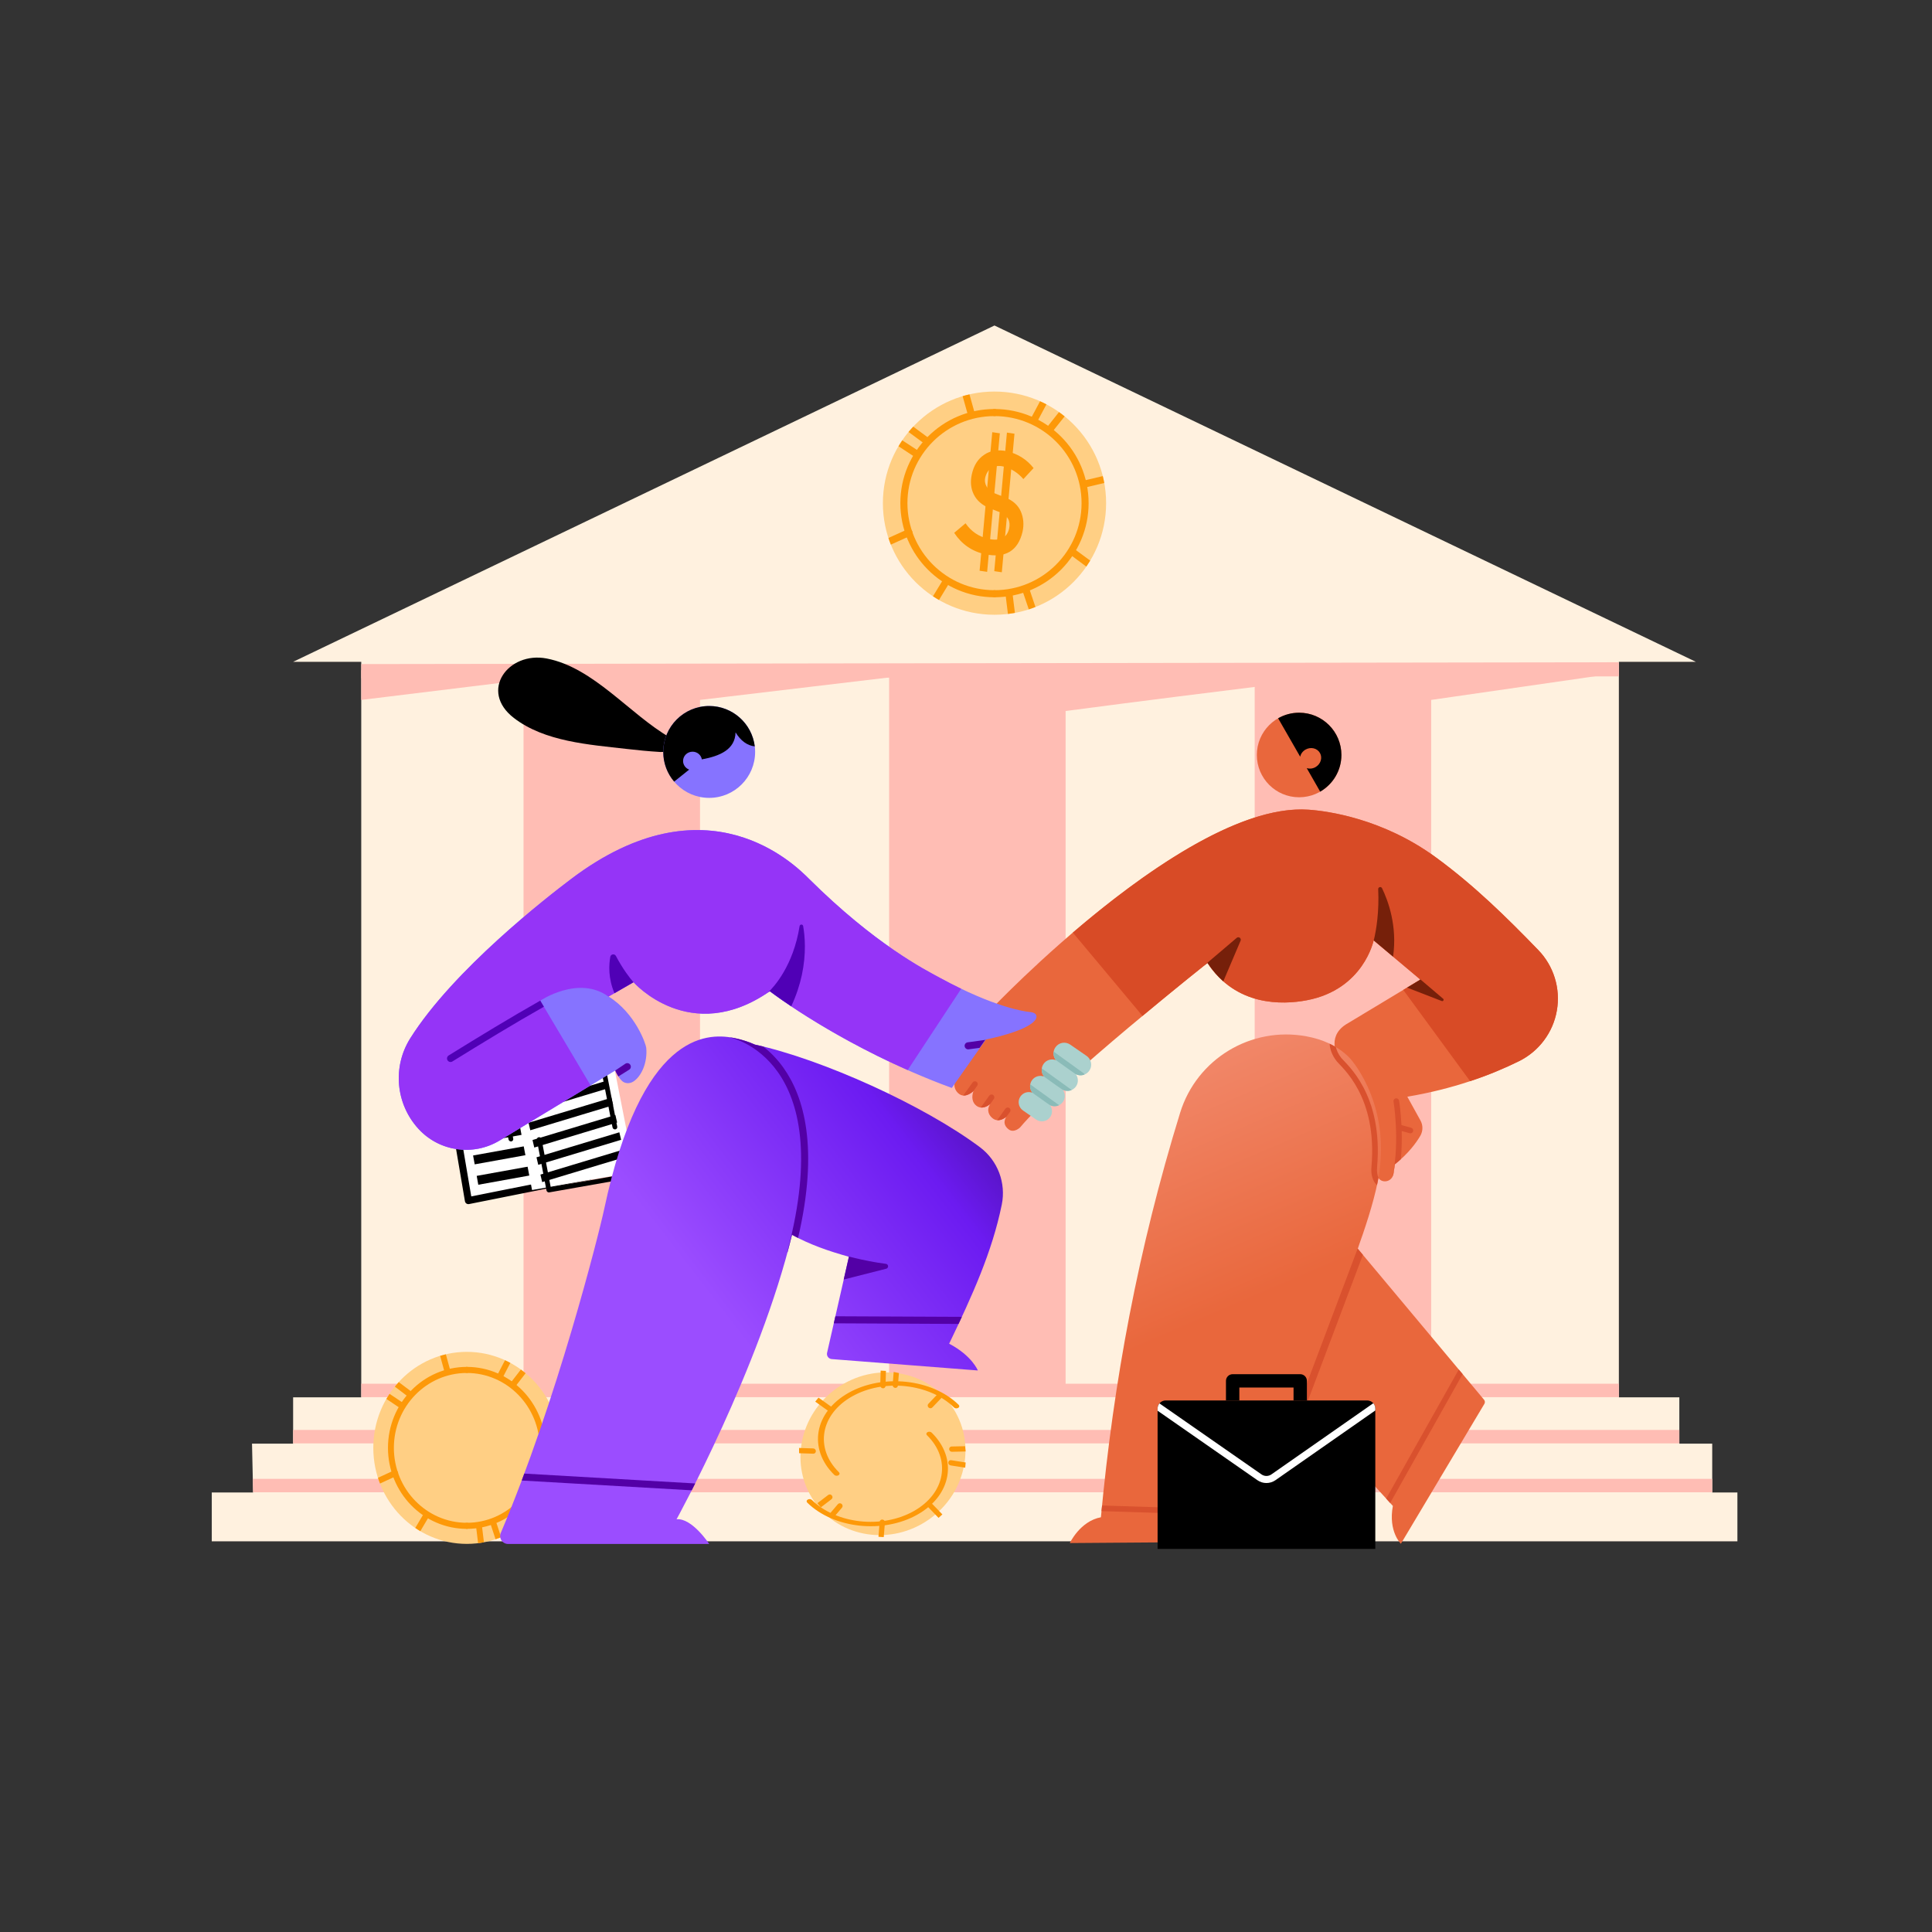 <svg width="54" height="54" viewBox="0 0 54 54" fill="none" xmlns="http://www.w3.org/2000/svg">
<rect x="0" y="0" width="54" height="54" fill="#333333" stroke="none"/>
<g id="payments 1">
<g id="Group">
<g id="7   BANK DEAL">
<g id="Group_2">
<g id="Group_3">
<path id="Vector" fill-rule="evenodd" clip-rule="evenodd" d="M7.074 41.711L7.044 40.35H8.193V39.055H46.938V40.35H47.857V41.716H48.561V43.081H5.919V41.716H7.074V41.711ZM10.097 18.498H8.193L27.796 9.098L47.4 18.498H45.248V39.055H10.097V18.498Z" fill="#FFF1DF"/>
<path id="Vector_2" fill-rule="evenodd" clip-rule="evenodd" d="M47.857 41.71H7.075L7.066 41.334H47.857V41.71ZM46.938 40.343H8.193V39.967H46.938V40.343ZM45.248 39.052H10.098V38.676H45.248V39.052ZM45.248 18.905L10.098 18.957V18.561L45.248 18.51V18.905Z" fill="#FFBDB4"/>
<path id="Vector_3" fill-rule="evenodd" clip-rule="evenodd" d="M45.248 18.806L40.002 19.563V38.764H35.069V19.2C34.152 19.313 31.892 19.594 29.784 19.873V38.764H24.851V18.935L19.566 19.563V38.764H14.633V19.008L10.097 19.563V18.733C10.097 18.733 13.434 18.835 14.633 18.911V18.8H19.566V18.733H25.385L25.208 18.8H29.784V18.917L35.069 18.809V18.8H40.002V18.733L45.248 18.8V18.806Z" fill="#FFBDB4"/>
</g>
<g id="Group_4">
<g id="Group_5">
<path id="Vector_4" d="M27.796 17.183C29.519 17.183 30.916 15.786 30.916 14.063C30.916 12.34 29.519 10.944 27.796 10.944C26.073 10.944 24.677 12.34 24.677 14.063C24.677 15.786 26.073 17.183 27.796 17.183Z" fill="#FFCF84"/>
</g>
<g id="Group_6">
<path id="Vector_5" fill-rule="evenodd" clip-rule="evenodd" d="M27.796 11.63C29.139 11.63 30.23 12.72 30.23 14.063C30.23 15.406 29.139 16.496 27.796 16.496C27.742 16.496 27.698 16.541 27.698 16.595C27.698 16.65 27.742 16.694 27.796 16.694C29.248 16.694 30.427 15.515 30.427 14.063C30.427 12.611 29.248 11.432 27.796 11.432C27.742 11.432 27.698 11.476 27.698 11.531C27.698 11.586 27.742 11.63 27.796 11.63Z" fill="#FD9909"/>
</g>
<g id="Group_7">
<path id="Vector_6" fill-rule="evenodd" clip-rule="evenodd" d="M27.796 16.496C26.453 16.496 25.363 15.406 25.363 14.063C25.363 12.72 26.453 11.63 27.796 11.63C27.851 11.63 27.895 11.586 27.895 11.531C27.895 11.476 27.851 11.432 27.796 11.432C26.344 11.432 25.165 12.611 25.165 14.063C25.165 15.515 26.344 16.694 27.796 16.694C27.851 16.694 27.895 16.65 27.895 16.595C27.895 16.541 27.851 16.496 27.796 16.496Z" fill="#FD9909"/>
</g>
<path id="Vector_7" fill-rule="evenodd" clip-rule="evenodd" d="M28.172 17.16L28.108 16.646C28.101 16.592 28.14 16.543 28.194 16.536C28.248 16.529 28.297 16.568 28.304 16.622L28.367 17.131C28.303 17.142 28.238 17.152 28.172 17.16ZM28.755 17.032L28.578 16.511C28.561 16.459 28.589 16.403 28.641 16.386C28.692 16.368 28.748 16.396 28.766 16.447L28.941 16.965C28.88 16.99 28.818 17.012 28.755 17.032ZM26.077 16.666L26.352 16.214C26.38 16.167 26.441 16.152 26.487 16.181C26.534 16.209 26.549 16.27 26.52 16.317L26.245 16.77C26.188 16.737 26.131 16.702 26.077 16.666ZM30.363 15.836L29.909 15.5C29.865 15.467 29.856 15.405 29.888 15.361C29.921 15.318 29.983 15.308 30.026 15.341L30.471 15.669C30.436 15.726 30.401 15.781 30.363 15.836ZM24.832 15.036L25.365 14.796C25.415 14.773 25.474 14.795 25.496 14.845C25.518 14.895 25.496 14.953 25.446 14.976L24.899 15.222C24.875 15.161 24.852 15.099 24.832 15.036ZM30.823 13.307C30.839 13.37 30.853 13.435 30.865 13.5L30.339 13.624C30.286 13.636 30.233 13.604 30.22 13.55C30.208 13.497 30.241 13.444 30.294 13.432L30.823 13.307ZM25.219 12.307L25.689 12.614C25.734 12.644 25.747 12.705 25.717 12.751C25.688 12.797 25.626 12.809 25.581 12.78L25.113 12.473C25.146 12.417 25.182 12.361 25.219 12.307ZM25.526 11.925L25.908 12.207C25.952 12.239 25.961 12.301 25.929 12.345C25.896 12.389 25.834 12.398 25.791 12.366L25.394 12.074C25.436 12.023 25.48 11.973 25.526 11.925ZM29.599 11.518C29.653 11.556 29.706 11.596 29.757 11.638L29.415 12.068C29.381 12.111 29.319 12.118 29.276 12.084C29.233 12.05 29.226 11.988 29.26 11.946L29.599 11.518ZM29.07 11.215C29.13 11.242 29.19 11.271 29.248 11.302L29.007 11.754C28.981 11.802 28.921 11.82 28.873 11.794C28.825 11.769 28.807 11.709 28.832 11.661L29.07 11.215ZM27.097 11.023L27.236 11.519C27.251 11.571 27.22 11.626 27.167 11.641C27.115 11.655 27.06 11.625 27.046 11.572L26.906 11.073C26.969 11.054 27.032 11.037 27.097 11.023Z" fill="#FD9909"/>
</g>
<g id="Group_8">
<g id="Group_9">
<path id="Vector_8" d="M26.987 14.626C27.145 14.856 27.358 14.999 27.629 15.062C27.954 15.13 28.142 15.034 28.205 14.777C28.251 14.566 28.17 14.415 27.964 14.324C27.866 14.286 27.762 14.246 27.648 14.201C27.444 14.114 27.3 13.987 27.219 13.823C27.135 13.655 27.117 13.468 27.162 13.261C27.215 13.015 27.328 12.831 27.507 12.712C27.679 12.592 27.894 12.56 28.149 12.612C28.457 12.688 28.703 12.847 28.889 13.083L28.604 13.391C28.449 13.211 28.26 13.091 28.038 13.037C27.923 13.012 27.819 13.023 27.728 13.073C27.633 13.123 27.569 13.217 27.536 13.352C27.518 13.435 27.53 13.513 27.572 13.593C27.613 13.672 27.694 13.736 27.809 13.791C27.873 13.817 27.964 13.854 28.079 13.896C28.304 13.983 28.454 14.116 28.532 14.295C28.607 14.47 28.625 14.657 28.581 14.86C28.454 15.398 28.102 15.608 27.533 15.491C27.167 15.41 26.878 15.21 26.67 14.893L26.987 14.626Z" fill="#FD9909"/>
</g>
<g id="Group_10">
<path id="Vector_9" fill-rule="evenodd" clip-rule="evenodd" d="M27.734 12.08L27.38 15.952L27.591 15.983L27.946 12.111L27.734 12.08Z" fill="#FD9909"/>
</g>
<g id="Group_11">
<path id="Vector_10" fill-rule="evenodd" clip-rule="evenodd" d="M28.144 12.091L27.79 15.964L28.001 15.995L28.355 12.123L28.144 12.091Z" fill="#FD9909"/>
</g>
</g>
</g>
<g id="Group_12">
<g id="Group_13">
<g id="Group_14">
<path id="Vector_11" fill-rule="evenodd" clip-rule="evenodd" d="M15.802 29.046L16.475 32.88L13.084 33.557L12.423 29.664L15.802 29.046Z" fill="white"/>
</g>
<g id="Group_15">
<path id="Vector_12" fill-rule="evenodd" clip-rule="evenodd" d="M12.53 29.745L12.883 31.823C12.892 31.877 12.856 31.928 12.802 31.937C12.748 31.946 12.697 31.91 12.688 31.856L12.319 29.681C12.31 29.628 12.345 29.578 12.399 29.568L15.777 28.949C15.803 28.945 15.829 28.95 15.851 28.965C15.872 28.981 15.887 29.004 15.892 29.029L16.222 30.913C16.232 30.966 16.196 31.018 16.142 31.027C16.088 31.037 16.037 31 16.028 30.947L15.714 29.162L12.53 29.745Z" fill="black"/>
</g>
<g id="Group_16">
<path id="Vector_13" fill-rule="evenodd" clip-rule="evenodd" d="M16.369 32.802L16.043 30.945C16.033 30.891 16.069 30.84 16.123 30.831C16.176 30.821 16.227 30.857 16.237 30.911L16.58 32.862C16.589 32.915 16.554 32.966 16.502 32.976L13.111 33.654C13.085 33.659 13.058 33.654 13.036 33.639C13.014 33.623 12.999 33.6 12.995 33.574L12.703 31.854C12.694 31.8 12.73 31.749 12.784 31.74C12.837 31.731 12.888 31.767 12.897 31.821L13.172 33.44L16.369 32.802Z" fill="black"/>
</g>
<path id="Vector_14" fill-rule="evenodd" clip-rule="evenodd" d="M16.096 32.622L16.052 32.374L13.324 32.866L13.368 33.114L16.096 32.622ZM15.996 32.052L15.952 31.805L13.223 32.296L13.268 32.544L15.996 32.052ZM15.896 31.482L15.851 31.234L13.123 31.726L13.168 31.974L15.896 31.482ZM15.796 30.913L15.751 30.665L13.023 31.157L13.068 31.405L15.796 30.913ZM15.696 30.343L15.651 30.095L12.923 30.587L12.968 30.835L15.696 30.343ZM15.596 29.773L15.551 29.525L12.823 30.017L12.868 30.265L15.596 29.773Z" fill="black"/>
</g>
<g id="Group_17">
<g id="Group_18">
<path id="Vector_15" fill-rule="evenodd" clip-rule="evenodd" d="M17.099 29.483L17.742 32.756L14.871 33.262L14.237 29.938L17.099 29.483Z" fill="white"/>
</g>
<g id="Group_19">
<path id="Vector_16" fill-rule="evenodd" clip-rule="evenodd" d="M18.131 32.7L17.899 31.521C17.892 31.485 17.916 31.45 17.952 31.445C17.988 31.439 18.024 31.465 18.031 31.501L18.276 32.745C18.283 32.781 18.26 32.815 18.224 32.821L15.354 33.327C15.336 33.331 15.318 33.326 15.303 33.316C15.288 33.305 15.277 33.289 15.274 33.271L15.005 31.861C14.998 31.825 15.022 31.791 15.058 31.785C15.094 31.78 15.13 31.805 15.137 31.842L15.393 33.183L18.131 32.7Z" fill="black"/>
</g>
<g id="Group_20">
<path id="Vector_17" fill-rule="evenodd" clip-rule="evenodd" d="M13.996 29.985L14.345 31.827C14.352 31.863 14.328 31.897 14.292 31.903C14.255 31.908 14.22 31.882 14.213 31.846L13.851 29.939C13.844 29.903 13.868 29.869 13.904 29.863L16.777 29.413C16.794 29.41 16.812 29.414 16.827 29.425C16.842 29.435 16.853 29.451 16.856 29.469L17.252 31.491C17.259 31.527 17.235 31.561 17.199 31.567C17.162 31.572 17.127 31.547 17.12 31.511L16.737 29.555L13.996 29.985Z" fill="black"/>
</g>
<path id="Vector_18" fill-rule="evenodd" clip-rule="evenodd" d="M17.47 32.341L17.421 32.131L15.105 32.83L15.154 33.04L17.47 32.341ZM17.36 31.858L17.311 31.648L14.995 32.347L15.044 32.557L17.36 31.858ZM17.249 31.375L17.2 31.165L14.884 31.864L14.933 32.074L17.249 31.375ZM17.138 30.892L17.089 30.682L14.773 31.381L14.822 31.591L17.138 30.892ZM17.027 30.409L16.978 30.199L14.663 30.898L14.712 31.108L17.027 30.409ZM16.917 29.926L16.868 29.716L14.552 30.416L14.601 30.625L16.917 29.926Z" fill="black"/>
</g>
</g>
<g id="COINS">
<g id="Group_21">
<g id="Group_22">
<path id="Vector_19" d="M13.048 43.152C14.491 43.152 15.661 41.951 15.661 40.468C15.661 38.986 14.491 37.785 13.048 37.785C11.604 37.785 10.434 38.986 10.434 40.468C10.434 41.951 11.604 43.152 13.048 43.152Z" fill="#FFCF84"/>
</g>
<g id="Group_23">
<path id="Vector_20" fill-rule="evenodd" clip-rule="evenodd" d="M13.048 38.375C14.173 38.375 15.086 39.313 15.086 40.468C15.086 41.624 14.173 42.562 13.048 42.562C13.002 42.562 12.965 42.6 12.965 42.647C12.965 42.694 13.002 42.732 13.048 42.732C14.264 42.732 15.252 41.718 15.252 40.468C15.252 39.219 14.264 38.205 13.048 38.205C13.002 38.205 12.965 38.243 12.965 38.29C12.965 38.337 13.002 38.375 13.048 38.375Z" fill="#FD9909"/>
</g>
<g id="Group_24">
<path id="Vector_21" fill-rule="evenodd" clip-rule="evenodd" d="M13.048 42.562C11.923 42.562 11.009 41.624 11.009 40.468C11.009 39.313 11.923 38.375 13.048 38.375C13.094 38.375 13.131 38.337 13.131 38.29C13.131 38.243 13.094 38.205 13.048 38.205C11.831 38.205 10.844 39.219 10.844 40.468C10.844 41.718 11.831 42.732 13.048 42.732C13.094 42.732 13.131 42.694 13.131 42.647C13.131 42.6 13.094 42.562 13.048 42.562Z" fill="#FD9909"/>
</g>
<path id="Vector_22" fill-rule="evenodd" clip-rule="evenodd" d="M13.363 43.133L13.309 42.691C13.303 42.644 13.336 42.602 13.381 42.596C13.427 42.59 13.468 42.623 13.473 42.67L13.526 43.107C13.472 43.117 13.418 43.126 13.363 43.133ZM13.851 43.023L13.703 42.574C13.689 42.53 13.712 42.481 13.755 42.466C13.798 42.451 13.845 42.475 13.86 42.52L14.007 42.965C13.956 42.986 13.904 43.005 13.851 43.023ZM11.607 42.707L11.837 42.319C11.861 42.279 11.912 42.266 11.951 42.29C11.99 42.315 12.003 42.367 11.979 42.407L11.748 42.797C11.7 42.768 11.653 42.739 11.607 42.707ZM15.198 41.993L14.818 41.704C14.781 41.676 14.774 41.623 14.801 41.585C14.828 41.548 14.88 41.54 14.916 41.568L15.288 41.85C15.26 41.899 15.23 41.947 15.198 41.993ZM10.564 41.305L11.011 41.099C11.053 41.079 11.102 41.098 11.121 41.141C11.139 41.184 11.121 41.234 11.079 41.254L10.621 41.465C10.6 41.413 10.581 41.359 10.564 41.305ZM15.584 39.818C15.597 39.873 15.609 39.928 15.619 39.984L15.178 40.091C15.134 40.101 15.089 40.073 15.079 40.027C15.068 39.982 15.096 39.936 15.14 39.925L15.584 39.818ZM10.888 38.958L11.282 39.222C11.32 39.248 11.331 39.3 11.306 39.34C11.281 39.379 11.23 39.39 11.192 39.364L10.8 39.101C10.828 39.052 10.857 39.004 10.888 38.958ZM11.145 38.63L11.466 38.871C11.502 38.899 11.51 38.952 11.483 38.99C11.456 39.028 11.404 39.036 11.367 39.008L11.036 38.757C11.071 38.714 11.107 38.671 11.145 38.63ZM14.559 38.279C14.604 38.312 14.648 38.346 14.691 38.382L14.404 38.753C14.376 38.789 14.323 38.795 14.288 38.766C14.252 38.737 14.246 38.684 14.274 38.647L14.559 38.279ZM14.115 38.019C14.166 38.042 14.215 38.067 14.264 38.093L14.062 38.482C14.04 38.523 13.99 38.539 13.95 38.517C13.91 38.495 13.895 38.443 13.916 38.402L14.115 38.019ZM12.462 37.853L12.579 38.28C12.591 38.325 12.565 38.372 12.521 38.385C12.477 38.397 12.431 38.371 12.419 38.326L12.302 37.896C12.354 37.88 12.408 37.866 12.462 37.853Z" fill="#FD9909"/>
</g>
<g id="Group_25">
<g id="Group_26">
<path id="Vector_23" d="M22.768 41.978C23.48 42.991 24.913 43.209 25.969 42.466C27.025 41.723 27.303 40.299 26.59 39.287C25.878 38.275 24.445 38.056 23.389 38.8C22.334 39.543 22.055 40.966 22.768 41.978Z" fill="#FFCF84"/>
</g>
<g id="Group_27">
<path id="Vector_24" fill-rule="evenodd" clip-rule="evenodd" d="M25.909 40.115C26.593 40.786 26.427 41.737 25.54 42.236C24.652 42.736 23.377 42.596 22.693 41.925C22.665 41.898 22.614 41.892 22.578 41.913C22.541 41.933 22.535 41.971 22.563 41.999C23.302 42.724 24.681 42.875 25.64 42.335C26.6 41.795 26.779 40.767 26.04 40.042C26.012 40.015 25.96 40.009 25.924 40.029C25.888 40.05 25.881 40.088 25.909 40.115Z" fill="#FD9909"/>
</g>
<g id="Group_28">
<path id="Vector_25" fill-rule="evenodd" clip-rule="evenodd" d="M23.449 41.15C22.765 40.478 22.931 39.528 23.818 39.029C24.706 38.529 25.981 38.669 26.665 39.34C26.693 39.367 26.744 39.373 26.78 39.352C26.817 39.332 26.823 39.294 26.796 39.266C26.056 38.541 24.677 38.39 23.718 38.93C22.758 39.47 22.579 40.498 23.318 41.223C23.346 41.251 23.398 41.256 23.434 41.236C23.47 41.216 23.477 41.177 23.449 41.15Z" fill="#FD9909"/>
</g>
<path id="Vector_26" fill-rule="evenodd" clip-rule="evenodd" d="M22.848 42.014L23.148 41.785C23.18 41.76 23.227 41.767 23.252 41.8C23.278 41.833 23.273 41.879 23.241 41.903L22.944 42.13C22.91 42.093 22.878 42.054 22.848 42.014ZM23.159 42.347L23.42 42.041C23.446 42.011 23.493 42.008 23.524 42.035C23.556 42.062 23.56 42.109 23.534 42.139L23.275 42.443C23.235 42.413 23.197 42.38 23.159 42.347ZM22.334 40.471L22.729 40.484C22.77 40.485 22.803 40.519 22.804 40.56C22.804 40.601 22.772 40.633 22.731 40.631L22.335 40.618C22.333 40.569 22.333 40.52 22.334 40.471ZM24.553 42.954L24.587 42.536C24.59 42.496 24.626 42.467 24.667 42.472C24.707 42.477 24.738 42.514 24.734 42.554L24.701 42.963C24.652 42.962 24.602 42.959 24.553 42.954ZM22.877 39.064L23.24 39.323C23.274 39.347 23.283 39.394 23.26 39.426C23.237 39.459 23.192 39.466 23.158 39.442L22.786 39.176C22.815 39.138 22.845 39.101 22.877 39.064ZM26.34 42.328C26.305 42.361 26.27 42.394 26.233 42.425L25.947 42.129C25.918 42.099 25.918 42.052 25.947 42.025C25.976 41.997 26.022 41.999 26.051 42.029L26.34 42.328ZM24.762 38.317L24.752 38.735C24.751 38.776 24.717 38.806 24.677 38.804C24.636 38.801 24.603 38.766 24.604 38.725L24.614 38.309C24.663 38.31 24.712 38.313 24.762 38.317ZM25.125 38.377L25.097 38.728C25.094 38.769 25.058 38.797 25.018 38.792C24.977 38.788 24.947 38.751 24.95 38.71L24.978 38.346C25.027 38.355 25.076 38.365 25.125 38.377ZM26.991 40.877C26.988 40.926 26.984 40.975 26.978 41.023L26.57 40.959C26.529 40.952 26.5 40.914 26.505 40.874C26.509 40.834 26.546 40.806 26.586 40.813L26.991 40.877ZM26.975 40.422C26.981 40.471 26.986 40.52 26.99 40.569L26.608 40.578C26.567 40.579 26.532 40.547 26.529 40.506C26.527 40.465 26.557 40.431 26.598 40.43L26.975 40.422ZM26.318 39.068L26.058 39.34C26.03 39.369 25.984 39.369 25.953 39.34C25.923 39.312 25.921 39.265 25.949 39.236L26.21 38.962C26.247 38.996 26.283 39.032 26.318 39.068Z" fill="#FD9909"/>
</g>
</g>
<g id="CHARACTERS">
<g id="Group_29">
<path id="Vector_27" fill-rule="evenodd" clip-rule="evenodd" d="M18.745 21.021C18.739 21.01 18.47 21.02 18.449 21.018C18.134 20.999 17.819 20.968 17.506 20.932C16.464 20.812 15.22 20.73 14.361 20.066C13.383 19.31 14.207 18.2 15.278 18.405C16.599 18.659 17.599 19.967 18.734 20.619" fill="black"/>
<g id="Group_30">
<path id="Vector_28" d="M19.822 22.301C20.531 22.301 21.106 21.726 21.106 21.017C21.106 20.308 20.531 19.733 19.822 19.733C19.113 19.733 18.538 20.308 18.538 21.017C18.538 21.726 19.113 22.301 19.822 22.301Z" fill="#8673FF"/>
</g>
<path id="Vector_29" fill-rule="evenodd" clip-rule="evenodd" d="M19.262 21.511L18.843 21.847C18.652 21.623 18.538 21.334 18.538 21.017C18.538 20.309 19.113 19.733 19.822 19.733C20.478 19.733 21.02 20.227 21.096 20.862C20.882 20.837 20.703 20.705 20.559 20.47C20.547 20.949 20.126 21.131 19.617 21.225C19.596 21.103 19.488 21.01 19.357 21.01C19.211 21.01 19.092 21.126 19.092 21.269C19.092 21.379 19.163 21.473 19.262 21.511Z" fill="black"/>
</g>
<g id="Group_31">
<g id="Group_32">
<path id="Vector_30" fill-rule="evenodd" clip-rule="evenodd" d="M27.718 28.194C27.718 28.194 33.21 22.399 36.57 22.631C37.109 22.668 38.643 22.877 40.125 23.958C41.194 24.738 42.108 25.636 42.995 26.553C43.429 27.001 43.622 27.63 43.515 28.245C43.408 28.86 43.014 29.386 42.454 29.662C41.647 30.059 40.609 30.439 39.335 30.653C39.335 30.653 39.562 31.062 39.702 31.317C39.776 31.45 39.775 31.611 39.7 31.743C39.584 31.941 39.366 32.242 38.988 32.541C38.988 32.541 38.966 32.682 38.946 32.816C38.936 32.879 38.901 32.936 38.85 32.973C38.798 33.011 38.734 33.026 38.671 33.016C38.575 33.001 38.501 32.922 38.493 32.825C38.488 32.766 38.491 32.704 38.501 32.654C38.501 32.654 38.746 30.972 37.417 29.579C37.417 29.579 37.052 29.006 37.611 28.638L39.7 27.38L38.395 26.283C38.395 26.283 38.115 27.657 36.525 27.958C35.84 28.088 34.547 28.129 33.75 26.914C33.75 26.914 29.6 30.211 28.509 31.515C28.509 31.515 28.343 31.674 28.199 31.571C28.118 31.513 28.011 31.393 28.13 31.212C28.13 31.212 27.934 31.388 27.762 31.27C27.648 31.192 27.559 31.038 27.677 30.857C27.677 30.857 27.478 31.04 27.297 30.911C27.176 30.824 27.148 30.67 27.208 30.495C27.208 30.495 26.997 30.705 26.817 30.583C26.691 30.498 26.63 30.321 26.716 30.193L27.514 29.048L27.718 28.194Z" fill="#E9673C"/>
<path id="Vector_31" fill-rule="evenodd" clip-rule="evenodd" d="M38.928 32.876C38.928 32.869 38.928 32.862 38.93 32.855C39.127 31.851 38.95 30.79 38.95 30.79C38.942 30.747 38.971 30.706 39.014 30.699C39.057 30.692 39.098 30.721 39.105 30.764C39.105 30.764 39.151 31.04 39.171 31.446L39.442 31.522C39.484 31.534 39.508 31.577 39.497 31.619C39.485 31.661 39.441 31.686 39.399 31.674L39.178 31.612C39.184 31.85 39.18 32.121 39.154 32.401C39.102 32.448 39.047 32.495 38.988 32.542C38.988 32.542 38.966 32.682 38.946 32.816C38.942 32.837 38.937 32.857 38.928 32.876Z" fill="#D9512E"/>
<path id="Vector_32" fill-rule="evenodd" clip-rule="evenodd" d="M29.986 26.066C31.886 24.439 34.596 22.495 36.57 22.631C37.109 22.668 38.643 22.877 40.125 23.958C41.194 24.738 42.108 25.636 42.995 26.553C43.429 27.001 43.622 27.63 43.515 28.245C43.408 28.86 43.014 29.386 42.453 29.662C42.056 29.858 41.602 30.05 41.09 30.219L39.222 27.668L39.7 27.38L38.394 26.283C38.394 26.283 38.115 27.657 36.524 27.958C35.84 28.088 34.547 28.129 33.749 26.914C33.749 26.914 32.935 27.561 31.933 28.395L29.986 26.066Z" fill="#D84B26"/>
<path id="Vector_33" fill-rule="evenodd" clip-rule="evenodd" d="M27.87 31.31L28.101 30.988C28.126 30.953 28.176 30.944 28.211 30.97C28.247 30.995 28.255 31.045 28.229 31.08C28.229 31.08 28.12 31.225 28.129 31.212C28.129 31.212 28.006 31.323 27.87 31.31ZM27.412 30.956L27.65 30.624C27.675 30.589 27.725 30.581 27.76 30.606C27.795 30.631 27.803 30.681 27.778 30.716L27.677 30.858C27.667 30.866 27.547 30.971 27.412 30.956ZM26.922 30.62L27.185 30.255C27.21 30.219 27.26 30.211 27.295 30.236C27.331 30.262 27.339 30.311 27.313 30.347L27.206 30.497C27.19 30.512 27.061 30.631 26.922 30.62Z" fill="#D9512E"/>
</g>
<g id="Group_33">
<g id="Group_34">
<path id="Vector_34" d="M36.311 22.284C36.964 22.284 37.493 21.755 37.493 21.102C37.493 20.45 36.964 19.92 36.311 19.92C35.658 19.92 35.129 20.45 35.129 21.102C35.129 21.755 35.658 22.284 36.311 22.284Z" fill="#E9673C"/>
</g>
<path id="Vector_35" fill-rule="evenodd" clip-rule="evenodd" d="M35.724 20.076C35.897 19.977 36.097 19.92 36.311 19.92C36.963 19.92 37.493 20.45 37.493 21.102C37.493 21.54 37.254 21.922 36.9 22.127L36.524 21.47C36.601 21.494 36.69 21.486 36.769 21.441C36.914 21.358 36.97 21.181 36.893 21.046C36.816 20.911 36.636 20.868 36.49 20.951C36.411 20.996 36.358 21.07 36.34 21.149L35.724 20.076Z" fill="black"/>
</g>
<g id="Group_35">
<path id="Vector_36" fill-rule="evenodd" clip-rule="evenodd" d="M39.677 27.361L39.681 27.358C39.681 27.358 40.093 27.709 40.336 27.915C40.35 27.927 40.353 27.947 40.344 27.963C40.334 27.979 40.315 27.986 40.297 27.979L39.329 27.604L39.7 27.38L39.677 27.361ZM33.635 27.005L34.567 26.213C34.591 26.192 34.627 26.191 34.653 26.21C34.678 26.229 34.688 26.264 34.675 26.293L34.192 27.428C34.034 27.289 33.885 27.119 33.75 26.914C33.75 26.914 33.709 26.946 33.635 27.005ZM38.397 26.285C38.472 25.977 38.55 25.475 38.521 24.853C38.519 24.826 38.537 24.802 38.563 24.795C38.589 24.788 38.616 24.801 38.628 24.825C38.796 25.17 39.06 25.879 38.937 26.739L38.397 26.285Z" fill="#76200A"/>
<g id="Group_36">
<path id="Vector_37" fill-rule="evenodd" clip-rule="evenodd" d="M29.902 43.129C29.902 43.129 30.188 42.516 30.771 42.408C31.124 38.61 31.812 34.905 32.985 31.102C33.449 29.599 34.964 28.681 36.511 28.965C36.957 29.046 37.378 29.225 37.709 29.555C37.855 29.701 38.909 30.993 38.511 33.011C38.385 33.65 38.128 34.402 37.949 34.901C37.949 34.901 41.066 38.628 41.48 39.123C41.507 39.156 41.511 39.202 41.489 39.238C41.191 39.737 39.155 43.149 39.155 43.149C39.155 43.149 38.798 42.804 38.931 42.091L36.327 39.235C36.327 39.235 35.004 42.429 34.765 43.005C34.743 43.059 34.691 43.094 34.633 43.094C33.956 43.099 29.902 43.129 29.902 43.129Z" fill="url(#paint0_linear)"/>
</g>
<path id="Vector_38" fill-rule="evenodd" clip-rule="evenodd" d="M30.803 42.079L35.093 42.216L35.028 42.372L30.787 42.236C30.792 42.184 30.797 42.131 30.803 42.079ZM40.881 38.407L38.856 42.009L38.744 41.886L40.773 38.278L40.881 38.407ZM37.992 34.779C37.977 34.821 37.963 34.861 37.949 34.901L38.093 35.073L36.467 39.388L36.327 39.235L36.168 39.62L37.992 34.779ZM37.163 29.172C37.223 29.2 37.281 29.232 37.338 29.266C37.359 29.358 37.404 29.463 37.49 29.571C37.627 29.742 38.67 30.575 38.49 32.626C38.479 32.748 38.495 32.844 38.529 32.917C38.523 32.948 38.517 32.98 38.511 33.011C38.504 33.05 38.495 33.089 38.487 33.128C38.475 33.117 38.464 33.105 38.453 33.092C38.368 32.989 38.313 32.835 38.333 32.612C38.505 30.636 37.499 29.835 37.367 29.669C37.221 29.488 37.172 29.312 37.163 29.172Z" fill="#D9512E"/>
</g>
</g>
<g id="Group_37">
<path id="Vector_39" fill-rule="evenodd" clip-rule="evenodd" d="M22.136 34.513C21.237 38.239 18.91 42.464 18.91 42.464C19.342 42.422 19.822 43.154 19.822 43.154C19.822 43.154 15.459 43.154 14.2 43.154C14.126 43.154 14.056 43.117 14.016 43.054C13.975 42.992 13.968 42.914 13.997 42.846C15.559 39.165 16.737 34.502 16.888 33.791C17.926 28.904 19.725 28.858 20.501 29.01C20.722 29.053 20.921 29.116 21.1 29.197C22.959 29.598 25.825 30.892 27.395 32.069C27.888 32.441 28.123 33.064 28 33.669C27.731 34.991 27.176 36.21 26.529 37.557C27.168 37.891 27.331 38.305 27.331 38.305C27.331 38.305 24.03 38.048 23.246 37.987C23.205 37.983 23.166 37.962 23.142 37.929C23.117 37.895 23.108 37.853 23.117 37.812C23.254 37.208 23.728 35.125 23.728 35.125C23.159 34.972 22.621 34.779 22.136 34.513Z" fill="url(#paint1_linear)"/>
<path id="Vector_40" fill-rule="evenodd" clip-rule="evenodd" d="M14.654 41.187L19.431 41.463C19.397 41.53 19.365 41.594 19.334 41.655L14.582 41.381C14.606 41.316 14.63 41.252 14.654 41.187ZM26.792 37.004L23.305 36.987L23.349 36.79L26.884 36.806C26.854 36.872 26.823 36.938 26.792 37.004ZM20.388 28.99C20.428 28.996 20.465 29.002 20.501 29.009C20.722 29.053 20.921 29.116 21.1 29.197C21.176 29.214 21.254 29.232 21.334 29.251C21.521 29.398 21.716 29.59 21.896 29.842C22.473 30.651 22.893 32.085 22.306 34.602C22.249 34.574 22.192 34.544 22.136 34.513C22.096 34.678 22.053 34.843 22.009 35.009C22.007 34.996 22.007 34.983 22.011 34.969C22.723 32.28 22.323 30.782 21.735 29.956C21.162 29.153 20.418 29.001 20.418 29.001C20.407 28.999 20.397 28.995 20.388 28.99Z" fill="#5300A6"/>
<path id="Vector_41" fill-rule="evenodd" clip-rule="evenodd" d="M23.508 35.064V35.063C23.508 35.063 24.136 35.246 24.761 35.325C24.794 35.328 24.82 35.355 24.822 35.389C24.825 35.422 24.803 35.453 24.771 35.461C24.38 35.56 23.81 35.705 23.582 35.763L23.727 35.125C23.654 35.105 23.581 35.085 23.508 35.064Z" fill="#5300A6"/>
</g>
<g id="Group_38">
<g id="Group_39">
<path id="Vector_42" fill-rule="evenodd" clip-rule="evenodd" d="M17.197 29.922C17.197 29.922 17.267 30.101 17.387 30.214C17.454 30.278 17.588 30.306 17.707 30.227C17.933 30.076 18.1 29.697 18.063 29.288C18.053 29.182 17.762 28.322 17.01 27.852L17.707 27.453C17.707 27.453 19.29 29.254 21.517 27.705C21.517 27.705 23.561 29.288 26.603 30.409L27.556 29.054C27.556 29.054 28.731 28.83 28.947 28.491C28.979 28.439 29.017 28.303 28.768 28.284C28.655 28.275 27.79 28.159 26.26 27.325C25.84 27.097 24.457 26.395 22.613 24.564C22.226 24.179 19.763 21.699 15.968 24.564C15.302 25.066 12.676 27.101 11.467 29.021C10.965 29.82 11.059 30.855 11.695 31.551C11.695 31.551 11.695 31.551 11.695 31.551C12.277 32.187 13.228 32.324 13.966 31.878C15.297 31.072 17.197 29.922 17.197 29.922Z" fill="#8673FF"/>
<path id="Vector_43" fill-rule="evenodd" clip-rule="evenodd" d="M17.177 29.934L17.481 29.73C17.527 29.701 17.588 29.715 17.617 29.762C17.646 29.808 17.632 29.869 17.586 29.898L17.284 30.087C17.228 30.001 17.197 29.921 17.197 29.921L17.177 29.934ZM27.548 29.064L27.541 29.073C27.534 29.075 27.529 29.076 27.529 29.076L27.381 29.288C27.213 29.311 27.073 29.329 27.073 29.329C27.019 29.336 26.969 29.297 26.962 29.243C26.955 29.189 26.994 29.14 27.048 29.133C27.048 29.133 27.312 29.099 27.548 29.064Z" fill="#5300A6"/>
</g>
<g id="Group_40">
<path id="Vector_44" fill-rule="evenodd" clip-rule="evenodd" d="M16.507 30.336L13.966 31.876C13.228 32.324 12.277 32.187 11.695 31.551C11.695 31.551 11.695 31.551 11.695 31.551C11.059 30.855 10.965 29.82 11.466 29.022C12.676 27.102 15.302 25.066 15.968 24.564C19.763 21.699 22.226 24.179 22.613 24.564C24.457 26.395 25.84 27.097 26.26 27.325C26.476 27.443 26.677 27.546 26.866 27.636L25.37 29.909C23.021 28.87 21.518 27.705 21.518 27.705C19.29 29.254 17.707 27.453 17.707 27.453L17.009 27.856C16.171 27.247 15.101 27.969 15.101 27.969L16.507 30.336Z" fill="#9534F7"/>
<path id="Vector_45" fill-rule="evenodd" clip-rule="evenodd" d="M15.118 27.958C15.107 27.965 15.101 27.969 15.101 27.969L15.202 28.138C14.353 28.619 13.502 29.137 12.645 29.668C12.599 29.697 12.538 29.683 12.509 29.636C12.48 29.59 12.495 29.529 12.541 29.5C13.405 28.965 14.263 28.443 15.118 27.958ZM21.472 27.737C21.628 27.587 22.174 26.996 22.349 25.885C22.353 25.861 22.373 25.843 22.397 25.842C22.422 25.841 22.443 25.858 22.448 25.881C22.498 26.166 22.539 26.653 22.413 27.247C22.354 27.521 22.26 27.817 22.115 28.127C21.728 27.869 21.518 27.706 21.518 27.706C21.503 27.716 21.488 27.726 21.472 27.737ZM17.175 27.761C16.997 27.345 17.017 26.969 17.058 26.743C17.064 26.709 17.092 26.681 17.127 26.676C17.162 26.67 17.197 26.687 17.214 26.718C17.411 27.091 17.6 27.332 17.706 27.454L17.175 27.761Z" fill="#5000B6"/>
</g>
</g>
<g id="Group_41">
<path id="Vector_46" fill-rule="evenodd" clip-rule="evenodd" d="M29.515 29.632C29.431 29.532 29.421 29.385 29.499 29.273C29.592 29.137 29.778 29.103 29.913 29.197L30.371 29.513C30.506 29.606 30.54 29.792 30.446 29.927C30.361 30.05 30.2 30.089 30.069 30.025C30.142 30.122 30.148 30.259 30.075 30.365C29.991 30.486 29.833 30.524 29.705 30.461C29.776 30.557 29.782 30.692 29.711 30.796C29.629 30.915 29.474 30.953 29.348 30.891C29.419 30.986 29.424 31.119 29.354 31.221C29.265 31.349 29.089 31.381 28.96 31.293L28.594 31.039C28.465 30.951 28.433 30.774 28.522 30.646C28.598 30.536 28.738 30.497 28.857 30.543C28.777 30.447 28.767 30.304 28.842 30.196C28.919 30.084 29.062 30.044 29.183 30.091C29.101 29.993 29.091 29.848 29.167 29.738C29.246 29.624 29.391 29.583 29.515 29.632Z" fill="#ABD1CE"/>
<path id="Vector_47" fill-rule="evenodd" clip-rule="evenodd" d="M28.795 30.308L29.602 30.891C29.523 30.929 29.43 30.931 29.348 30.891C29.353 30.898 28.853 30.542 28.858 30.543C28.803 30.478 28.781 30.391 28.795 30.308ZM29.119 29.862C29.12 29.863 29.122 29.864 29.123 29.865L29.947 30.46C29.949 30.462 29.952 30.464 29.954 30.466C29.876 30.5 29.785 30.5 29.705 30.461C29.713 30.473 29.173 30.088 29.183 30.092C29.13 30.027 29.107 29.943 29.119 29.862ZM29.45 29.394C29.454 29.395 29.457 29.398 29.46 29.4L30.284 29.995C30.298 30.005 30.308 30.019 30.313 30.034C30.236 30.065 30.147 30.063 30.07 30.025C30.074 30.031 29.512 29.631 29.515 29.632C29.459 29.565 29.436 29.478 29.45 29.394Z" fill="#8ABBB8"/>
</g>
</g>
<g id="CASE">
<path id="Vector_48" fill-rule="evenodd" clip-rule="evenodd" d="M38.44 39.37C38.44 39.245 38.338 39.143 38.213 39.143C37.253 39.143 33.541 39.143 32.582 39.143C32.457 39.143 32.355 39.245 32.355 39.37C32.355 40.238 32.355 43.292 32.355 43.292H38.44V39.37Z" fill="black"/>
<path id="Vector_49" fill-rule="evenodd" clip-rule="evenodd" d="M34.266 39.143V38.596C34.266 38.492 34.35 38.409 34.453 38.409H36.342C36.445 38.409 36.528 38.492 36.528 38.596V39.143H36.155V38.782H34.64V39.143H34.266Z" fill="black"/>
<path id="Vector_50" fill-rule="evenodd" clip-rule="evenodd" d="M38.384 39.221C38.419 39.261 38.44 39.313 38.44 39.37V39.423L35.649 41.372C35.498 41.477 35.297 41.478 35.145 41.372L32.355 39.43V39.37C32.355 39.315 32.375 39.265 32.407 39.225L35.259 41.21C35.342 41.268 35.453 41.268 35.536 41.21L38.384 39.221Z" fill="white"/>
</g>
</g>
</g>
</g>
<defs>
<linearGradient id="paint0_linear" x1="35.714" y1="36.028" x2="28.554" y2="19.319" gradientUnits="userSpaceOnUse">
<stop stop-color="#E9673C"/>
<stop offset="1" stop-color="#FFBDB4"/>
</linearGradient>
<linearGradient id="paint1_linear" x1="22.161" y1="39.257" x2="32.798" y2="31.049" gradientUnits="userSpaceOnUse">
<stop stop-color="#9B4DFF"/>
<stop offset="0.52" stop-color="#6C1BF1"/>
<stop offset="1" stop-color="#240052"/>
</linearGradient>
</defs>
</svg>
